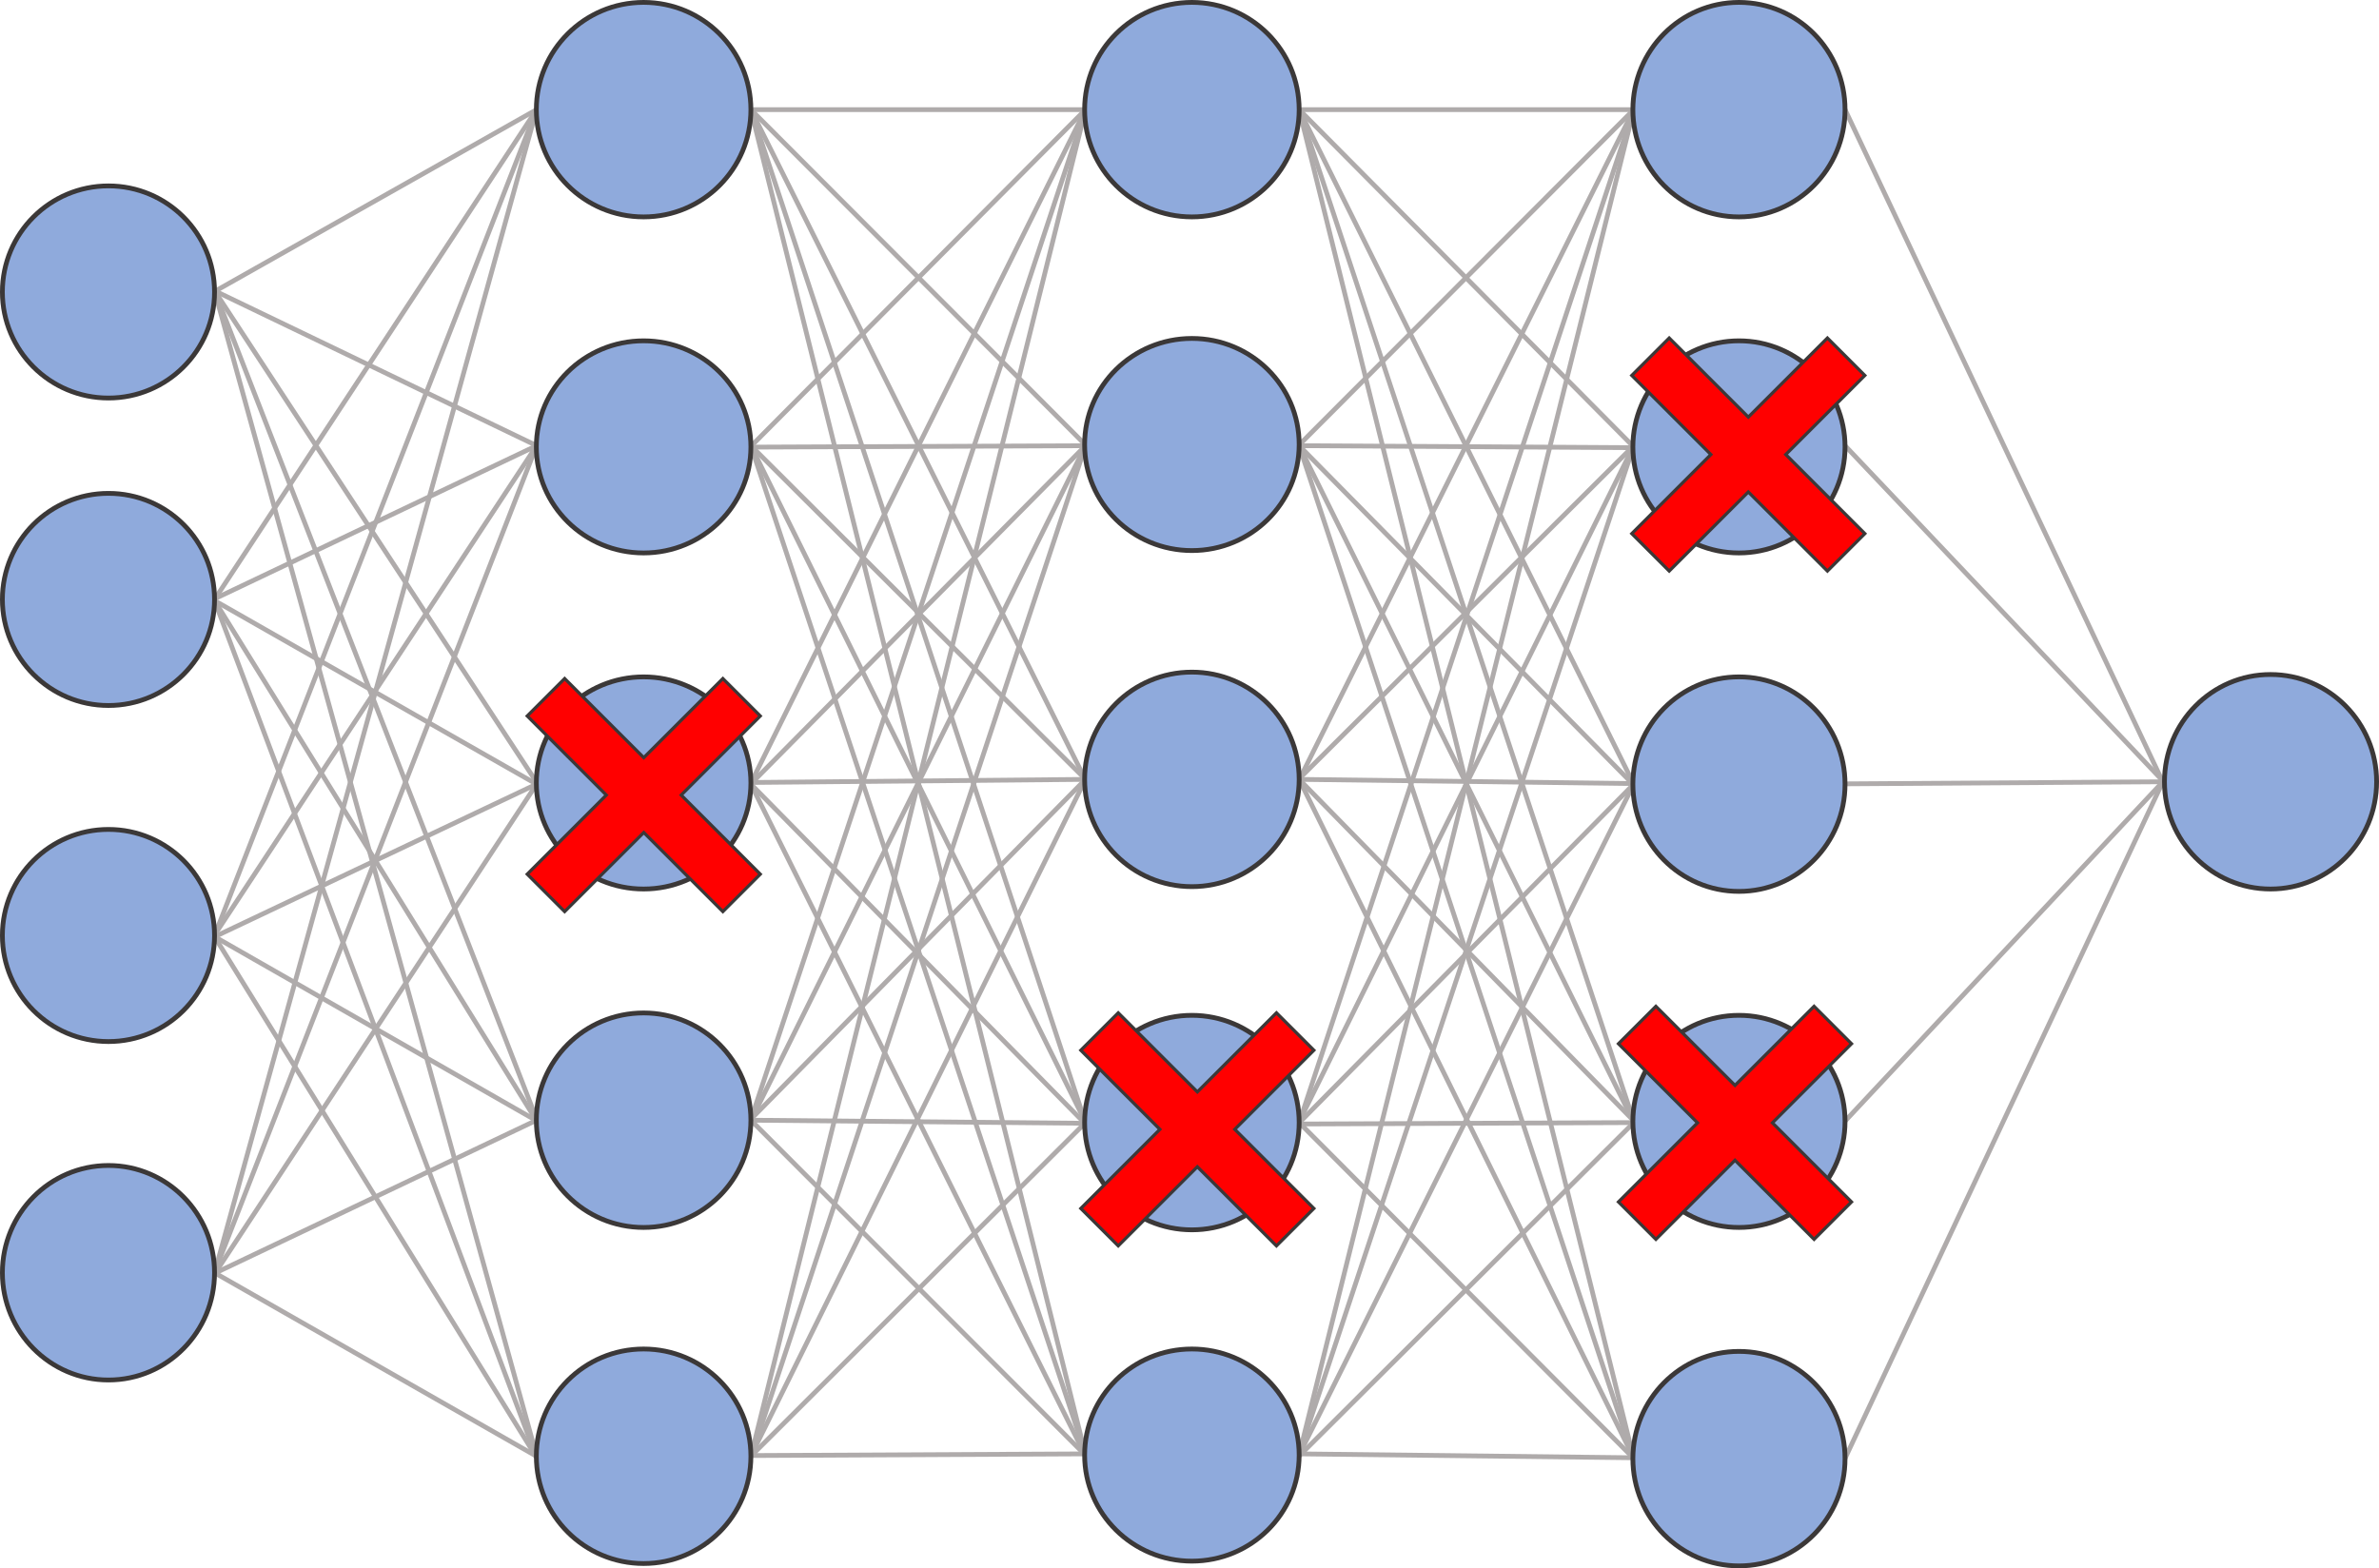 <?xml version="1.0" encoding="UTF-8" standalone="no"?>
<svg
   width="998"
   height="658"
   overflow="hidden"
   version="1.1"
   id="svg208"
   sodipodi:docname="Dropout.svg"
   inkscape:version="1.1.1 (3bf5ae0d25, 2021-09-20)"
   xmlns:inkscape="http://www.inkscape.org/namespaces/inkscape"
   xmlns:sodipodi="http://sodipodi.sourceforge.net/DTD/sodipodi-0.dtd"
   xmlns="http://www.w3.org/2000/svg"
   xmlns:svg="http://www.w3.org/2000/svg">
  <defs
     id="defs212" />
  <sodipodi:namedview
     id="namedview210"
     pagecolor="#ffffff"
     bordercolor="#666666"
     borderopacity="1.0"
     inkscape:pageshadow="2"
     inkscape:pageopacity="0.0"
     inkscape:pagecheckerboard="0"
     showgrid="false"
     inkscape:zoom="0.88203125"
     inkscape:cx="499.41541"
     inkscape:cy="329.35341"
     inkscape:window-width="2560"
     inkscape:window-height="1377"
     inkscape:window-x="2552"
     inkscape:window-y="-8"
     inkscape:window-maximized="1"
     inkscape:current-layer="svg208"
     fit-margin-top="0"
     fit-margin-left="0"
     fit-margin-right="0"
     fit-margin-bottom="0" />
  <path
     d="M 225.094,46 90,251.521"
     stroke="#afabab"
     stroke-width="2"
     stroke-linejoin="round"
     stroke-miterlimit="10"
     fill="none"
     fill-rule="evenodd"
     id="path8" />
  <path
     d="M 225.094,187 90,251.254"
     stroke="#afabab"
     stroke-width="2"
     stroke-linejoin="round"
     stroke-miterlimit="10"
     fill="none"
     fill-rule="evenodd"
     id="path10" />
  <path
     d="M 225.094,46 90,392.577"
     stroke="#afabab"
     stroke-width="2"
     stroke-linejoin="round"
     stroke-miterlimit="10"
     fill="none"
     fill-rule="evenodd"
     id="path12" />
  <path
     d="M 225.094,187 90,392.309"
     stroke="#afabab"
     stroke-width="2"
     stroke-linejoin="round"
     stroke-miterlimit="10"
     fill="none"
     fill-rule="evenodd"
     id="path14" />
  <path
     d="M 225.094,470.282 90,252"
     stroke="#afabab"
     stroke-width="2"
     stroke-linejoin="round"
     stroke-miterlimit="10"
     fill="none"
     fill-rule="evenodd"
     id="path16" />
  <path
     d="M 225.094,470.227 90,393"
     stroke="#afabab"
     stroke-width="2"
     stroke-linejoin="round"
     stroke-miterlimit="10"
     fill="none"
     fill-rule="evenodd"
     id="path18" />
  <path
     d="M 225.094,611.551 90,252"
     stroke="#afabab"
     stroke-width="2"
     stroke-linejoin="round"
     stroke-miterlimit="10"
     fill="none"
     fill-rule="evenodd"
     id="path20" />
  <path
     d="M 225.094,611.495 90,393"
     stroke="#afabab"
     stroke-width="2"
     stroke-linejoin="round"
     stroke-miterlimit="10"
     fill="none"
     fill-rule="evenodd"
     id="path22" />
  <path
     d="M 315,187.268 455.365,46"
     stroke="#afabab"
     stroke-width="2"
     stroke-linejoin="round"
     stroke-miterlimit="10"
     fill="none"
     fill-rule="evenodd"
     id="path24" />
  <path
     d="M 315,469.804 455.365,46"
     stroke="#afabab"
     stroke-width="2"
     stroke-linejoin="round"
     stroke-miterlimit="10"
     fill="none"
     fill-rule="evenodd"
     id="path26" />
  <path
     d="M 315,611.072 455.365,46"
     stroke="#afabab"
     stroke-width="2"
     stroke-linejoin="round"
     stroke-miterlimit="10"
     fill="none"
     fill-rule="evenodd"
     id="path28" />
  <path
     d="m 315,46 140.365,1e-4"
     stroke="#afabab"
     stroke-width="2"
     stroke-linejoin="round"
     stroke-miterlimit="10"
     fill="none"
     fill-rule="evenodd"
     id="path30" />
  <path
     d="M 225.094,329 90,393.041"
     stroke="#afabab"
     stroke-width="2"
     stroke-linejoin="round"
     stroke-miterlimit="10"
     fill="none"
     fill-rule="evenodd"
     id="path32" />
  <path
     d="M 225.094,329.015 90,252"
     stroke="#afabab"
     stroke-width="2"
     stroke-linejoin="round"
     stroke-miterlimit="10"
     fill="none"
     fill-rule="evenodd"
     id="path34" />
  <path
     d="M 315,328.536 455.365,46"
     stroke="#afabab"
     stroke-width="2"
     stroke-linejoin="round"
     stroke-miterlimit="10"
     fill="none"
     fill-rule="evenodd"
     id="path36" />
  <path
     d="M 225.094,46 90,534.057"
     stroke="#afabab"
     stroke-width="2"
     stroke-linejoin="round"
     stroke-miterlimit="10"
     fill="none"
     fill-rule="evenodd"
     id="path38" />
  <path
     d="M 225.094,187 90,533.79"
     stroke="#afabab"
     stroke-width="2"
     stroke-linejoin="round"
     stroke-miterlimit="10"
     fill="none"
     fill-rule="evenodd"
     id="path40" />
  <path
     d="M 225.094,470 90,534.254"
     stroke="#afabab"
     stroke-width="2"
     stroke-linejoin="round"
     stroke-miterlimit="10"
     fill="none"
     fill-rule="evenodd"
     id="path42" />
  <path
     d="M 225.094,611.015 90,534"
     stroke="#afabab"
     stroke-width="2"
     stroke-linejoin="round"
     stroke-miterlimit="10"
     fill="none"
     fill-rule="evenodd"
     id="path44" />
  <path
     d="M 225.094,329 90,534.521"
     stroke="#afabab"
     stroke-width="2"
     stroke-linejoin="round"
     stroke-miterlimit="10"
     fill="none"
     fill-rule="evenodd"
     id="path46" />
  <path
     d="M 225.094,46 90,122.303"
     stroke="#afabab"
     stroke-width="2"
     stroke-linejoin="round"
     stroke-miterlimit="10"
     fill="none"
     fill-rule="evenodd"
     id="path48" />
  <path
     d="M 225.094,186.965 90,122"
     stroke="#afabab"
     stroke-width="2"
     stroke-linejoin="round"
     stroke-miterlimit="10"
     fill="none"
     fill-rule="evenodd"
     id="path50" />
  <path
     d="M 225.094,610.769 90,122"
     stroke="#afabab"
     stroke-width="2"
     stroke-linejoin="round"
     stroke-miterlimit="10"
     fill="none"
     fill-rule="evenodd"
     id="path52" />
  <path
     d="M 225.094,469.501 90,122"
     stroke="#afabab"
     stroke-width="2"
     stroke-linejoin="round"
     stroke-miterlimit="10"
     fill="none"
     fill-rule="evenodd"
     id="path54" />
  <path
     d="M 225.094,328.233 90,122"
     stroke="#afabab"
     stroke-width="2"
     stroke-linejoin="round"
     stroke-miterlimit="10"
     fill="none"
     fill-rule="evenodd"
     id="path56" />
  <path
     d="m 315,187.601 140.365,-0.601"
     stroke="#afabab"
     stroke-width="2"
     stroke-linejoin="round"
     stroke-miterlimit="10"
     fill="none"
     fill-rule="evenodd"
     id="path58" />
  <path
     d="M 315,470.137 455.365,187"
     stroke="#afabab"
     stroke-width="2"
     stroke-linejoin="round"
     stroke-miterlimit="10"
     fill="none"
     fill-rule="evenodd"
     id="path60" />
  <path
     d="M 315,611.406 455.365,187"
     stroke="#afabab"
     stroke-width="2"
     stroke-linejoin="round"
     stroke-miterlimit="10"
     fill="none"
     fill-rule="evenodd"
     id="path62" />
  <path
     d="M 315,46 455.365,186.666"
     stroke="#afabab"
     stroke-width="2"
     stroke-linejoin="round"
     stroke-miterlimit="10"
     fill="none"
     fill-rule="evenodd"
     id="path64" />
  <path
     d="M 315,328.87 455.365,187.001"
     stroke="#afabab"
     stroke-width="2"
     stroke-linejoin="round"
     stroke-miterlimit="10"
     fill="none"
     fill-rule="evenodd"
     id="path66" />
  <path
     d="M 315,187 455.365,326.967"
     stroke="#afabab"
     stroke-width="2"
     stroke-linejoin="round"
     stroke-miterlimit="10"
     fill="none"
     fill-rule="evenodd"
     id="path68" />
  <path
     d="M 315,469.569 455.365,327"
     stroke="#afabab"
     stroke-width="2"
     stroke-linejoin="round"
     stroke-miterlimit="10"
     fill="none"
     fill-rule="evenodd"
     id="path70" />
  <path
     d="m 315,328.301 140.365,-1.301"
     stroke="#afabab"
     stroke-width="2"
     stroke-linejoin="round"
     stroke-miterlimit="10"
     fill="none"
     fill-rule="evenodd"
     id="path72" />
  <path
     d="M 315,46 455.365,327.235"
     stroke="#afabab"
     stroke-width="2"
     stroke-linejoin="round"
     stroke-miterlimit="10"
     fill="none"
     fill-rule="evenodd"
     id="path74" />
  <path
     d="M 315,610.837 455.365,327"
     stroke="#afabab"
     stroke-width="2"
     stroke-linejoin="round"
     stroke-miterlimit="10"
     fill="none"
     fill-rule="evenodd"
     id="path76" />
  <path
     d="M 315,187 455.365,470.837"
     stroke="#afabab"
     stroke-width="2"
     stroke-linejoin="round"
     stroke-miterlimit="10"
     fill="none"
     fill-rule="evenodd"
     id="path78" />
  <path
     d="m 315,470 140.365,1.301"
     stroke="#afabab"
     stroke-width="2"
     stroke-linejoin="round"
     stroke-miterlimit="10"
     fill="none"
     fill-rule="evenodd"
     id="path80" />
  <path
     d="M 315,610.967 455.365,471"
     stroke="#afabab"
     stroke-width="2"
     stroke-linejoin="round"
     stroke-miterlimit="10"
     fill="none"
     fill-rule="evenodd"
     id="path82" />
  <path
     d="M 315,46 455.365,471.105"
     stroke="#afabab"
     stroke-width="2"
     stroke-linejoin="round"
     stroke-miterlimit="10"
     fill="none"
     fill-rule="evenodd"
     id="path84" />
  <path
     d="M 315,329 455.365,471.569"
     stroke="#afabab"
     stroke-width="2"
     stroke-linejoin="round"
     stroke-miterlimit="10"
     fill="none"
     fill-rule="evenodd"
     id="path86" />
  <path
     d="M 315,187 455.365,610.104"
     stroke="#afabab"
     stroke-width="2"
     stroke-linejoin="round"
     stroke-miterlimit="10"
     fill="none"
     fill-rule="evenodd"
     id="path88" />
  <path
     d="M 315,470 455.365,610.568"
     stroke="#afabab"
     stroke-width="2"
     stroke-linejoin="round"
     stroke-miterlimit="10"
     fill="none"
     fill-rule="evenodd"
     id="path90" />
  <path
     d="m 315,610.7 140.365,-0.7"
     stroke="#afabab"
     stroke-width="2"
     stroke-linejoin="round"
     stroke-miterlimit="10"
     fill="none"
     fill-rule="evenodd"
     id="path92" />
  <path
     d="M 315,46 455.365,610.372"
     stroke="#afabab"
     stroke-width="2"
     stroke-linejoin="round"
     stroke-miterlimit="10"
     fill="none"
     fill-rule="evenodd"
     id="path94" />
  <path
     d="M 315,329 455.365,610.836"
     stroke="#afabab"
     stroke-width="2"
     stroke-linejoin="round"
     stroke-miterlimit="10"
     fill="none"
     fill-rule="evenodd"
     id="path96" />
  <path
     d="M 545,186.666 685.365,46"
     stroke="#afabab"
     stroke-width="2"
     stroke-linejoin="round"
     stroke-miterlimit="10"
     fill="none"
     fill-rule="evenodd"
     id="path98" />
  <path
     d="M 545,471.105 685.365,46"
     stroke="#afabab"
     stroke-width="2"
     stroke-linejoin="round"
     stroke-miterlimit="10"
     fill="none"
     fill-rule="evenodd"
     id="path100" />
  <path
     d="M 545,610.372 685.365,46"
     stroke="#afabab"
     stroke-width="2"
     stroke-linejoin="round"
     stroke-miterlimit="10"
     fill="none"
     fill-rule="evenodd"
     id="path102" />
  <path
     d="m 545,46 140.365,1e-4"
     stroke="#afabab"
     stroke-width="2"
     stroke-linejoin="round"
     stroke-miterlimit="10"
     fill="none"
     fill-rule="evenodd"
     id="path104" />
  <path
     d="M 545,327.235 685.365,46"
     stroke="#afabab"
     stroke-width="2"
     stroke-linejoin="round"
     stroke-miterlimit="10"
     fill="none"
     fill-rule="evenodd"
     id="path106" />
  <path
     d="M 545,326.733 685.365,187"
     stroke="#afabab"
     stroke-width="2"
     stroke-linejoin="round"
     stroke-miterlimit="10"
     fill="none"
     fill-rule="evenodd"
     id="path108" />
  <path
     d="M 545,609.87 685.365,187"
     stroke="#afabab"
     stroke-width="2"
     stroke-linejoin="round"
     stroke-miterlimit="10"
     fill="none"
     fill-rule="evenodd"
     id="path110" />
  <path
     d="M 545,46 685.365,187.502"
     stroke="#afabab"
     stroke-width="2"
     stroke-linejoin="round"
     stroke-miterlimit="10"
     fill="none"
     fill-rule="evenodd"
     id="path112" />
  <path
     d="m 545,187 140.365,0.835"
     stroke="#afabab"
     stroke-width="2"
     stroke-linejoin="round"
     stroke-miterlimit="10"
     fill="none"
     fill-rule="evenodd"
     id="path114" />
  <path
     d="M 545,470.603 685.365,187"
     stroke="#afabab"
     stroke-width="2"
     stroke-linejoin="round"
     stroke-miterlimit="10"
     fill="none"
     fill-rule="evenodd"
     id="path116" />
  <path
     d="M 545,187 685.365,329.338"
     stroke="#afabab"
     stroke-width="2"
     stroke-linejoin="round"
     stroke-miterlimit="10"
     fill="none"
     fill-rule="evenodd"
     id="path118" />
  <path
     d="M 545,471.101 685.365,329"
     stroke="#afabab"
     stroke-width="2"
     stroke-linejoin="round"
     stroke-miterlimit="10"
     fill="none"
     fill-rule="evenodd"
     id="path120" />
  <path
     d="M 545,610.368 685.365,329"
     stroke="#afabab"
     stroke-width="2"
     stroke-linejoin="round"
     stroke-miterlimit="10"
     fill="none"
     fill-rule="evenodd"
     id="path122" />
  <path
     d="M 545,46 685.365,329.004"
     stroke="#afabab"
     stroke-width="2"
     stroke-linejoin="round"
     stroke-miterlimit="10"
     fill="none"
     fill-rule="evenodd"
     id="path124" />
  <path
     d="m 545,327 140.365,1.769"
     stroke="#afabab"
     stroke-width="2"
     stroke-linejoin="round"
     stroke-miterlimit="10"
     fill="none"
     fill-rule="evenodd"
     id="path126" />
  <path
     d="M 545,187 685.365,470.839"
     stroke="#afabab"
     stroke-width="2"
     stroke-linejoin="round"
     stroke-miterlimit="10"
     fill="none"
     fill-rule="evenodd"
     id="path128" />
  <path
     d="m 545,471.599 140.365,-0.599"
     stroke="#afabab"
     stroke-width="2"
     stroke-linejoin="round"
     stroke-miterlimit="10"
     fill="none"
     fill-rule="evenodd"
     id="path130" />
  <path
     d="M 545,610.866 685.365,471"
     stroke="#afabab"
     stroke-width="2"
     stroke-linejoin="round"
     stroke-miterlimit="10"
     fill="none"
     fill-rule="evenodd"
     id="path132" />
  <path
     d="M 545,46 685.365,470.506"
     stroke="#afabab"
     stroke-width="2"
     stroke-linejoin="round"
     stroke-miterlimit="10"
     fill="none"
     fill-rule="evenodd"
     id="path134" />
  <path
     d="M 545,327 685.365,470.271"
     stroke="#afabab"
     stroke-width="2"
     stroke-linejoin="round"
     stroke-miterlimit="10"
     fill="none"
     fill-rule="evenodd"
     id="path136" />
  <path
     d="m 545,610 140.365,1.635"
     stroke="#afabab"
     stroke-width="2"
     stroke-linejoin="round"
     stroke-miterlimit="10"
     fill="none"
     fill-rule="evenodd"
     id="path138" />
  <path
     d="M 545,327 685.365,611.773"
     stroke="#afabab"
     stroke-width="2"
     stroke-linejoin="round"
     stroke-miterlimit="10"
     fill="none"
     fill-rule="evenodd"
     id="path140" />
  <path
     d="M 545,187 685.365,612.341"
     stroke="#afabab"
     stroke-width="2"
     stroke-linejoin="round"
     stroke-miterlimit="10"
     fill="none"
     fill-rule="evenodd"
     id="path142" />
  <path
     d="M 545,46 685.365,612.008"
     stroke="#afabab"
     stroke-width="2"
     stroke-linejoin="round"
     stroke-miterlimit="10"
     fill="none"
     fill-rule="evenodd"
     id="path144" />
  <path
     d="M 545,471 685.365,611.903"
     stroke="#afabab"
     stroke-width="2"
     stroke-linejoin="round"
     stroke-miterlimit="10"
     fill="none"
     fill-rule="evenodd"
     id="path146" />
  <path
     d="M 774,611.877 907.323,328"
     stroke="#afabab"
     stroke-width="2"
     stroke-linejoin="round"
     stroke-miterlimit="10"
     fill="none"
     fill-rule="evenodd"
     id="path148" />
  <path
     d="m 774,328.873 133.323,-0.873"
     stroke="#afabab"
     stroke-width="2"
     stroke-linejoin="round"
     stroke-miterlimit="10"
     fill="none"
     fill-rule="evenodd"
     id="path150" />
  <path
     d="M 774,187 907.32,327.629"
     stroke="#afabab"
     stroke-width="2"
     stroke-linejoin="round"
     stroke-miterlimit="10"
     fill="none"
     fill-rule="evenodd"
     id="path152" />
  <path
     d="M 774,46 907.32,328.131"
     stroke="#afabab"
     stroke-width="2"
     stroke-linejoin="round"
     stroke-miterlimit="10"
     fill="none"
     fill-rule="evenodd"
     id="path154" />
  <path
     d="M 774,470.375 907.323,328"
     stroke="#afabab"
     stroke-width="2"
     stroke-linejoin="round"
     stroke-miterlimit="10"
     fill="none"
     fill-rule="evenodd"
     id="path156" />
  <path
     d="m 908,328 c 0,-24.853 19.92,-45 44.5,-45 24.58,0 44.5,20.147 44.5,45 0,24.853 -19.92,45 -44.5,45 -24.58,0 -44.5,-20.147 -44.5,-45 z"
     stroke="#3b3838"
     stroke-width="2"
     stroke-linejoin="round"
     stroke-miterlimit="10"
     fill="#8faadc"
     fill-rule="evenodd"
     id="path158" />
  <path
     d="M 685,46 C 685,21.147 704.923,1 729.5,1 754.077,1 774,21.147 774,46 774,70.853 754.077,91 729.5,91 704.923,91 685,70.853 685,46 Z"
     stroke="#3b3838"
     stroke-width="2"
     stroke-linejoin="round"
     stroke-miterlimit="10"
     fill="#8faadc"
     fill-rule="evenodd"
     id="path160" />
  <path
     d="m 685,187.5 c 0,-24.577 19.923,-44.5 44.5,-44.5 24.577,0 44.5,19.923 44.5,44.5 0,24.577 -19.923,44.5 -44.5,44.5 -24.577,0 -44.5,-19.923 -44.5,-44.5 z"
     stroke="#3b3838"
     stroke-width="2"
     stroke-linejoin="round"
     stroke-miterlimit="10"
     fill="#8faadc"
     fill-rule="evenodd"
     id="path162" />
  <path
     d="m 685,329 c 0,-24.853 19.923,-45 44.5,-45 24.577,0 44.5,20.147 44.5,45 0,24.853 -19.923,45 -44.5,45 -24.577,0 -44.5,-20.147 -44.5,-45 z"
     stroke="#3b3838"
     stroke-width="2"
     stroke-linejoin="round"
     stroke-miterlimit="10"
     fill="#8faadc"
     fill-rule="evenodd"
     id="path164" />
  <path
     d="m 685,470.5 c 0,-24.577 19.923,-44.5 44.5,-44.5 24.577,0 44.5,19.923 44.5,44.5 0,24.577 -19.923,44.5 -44.5,44.5 -24.577,0 -44.5,-19.923 -44.5,-44.5 z"
     stroke="#3b3838"
     stroke-width="2"
     stroke-linejoin="round"
     stroke-miterlimit="10"
     fill="#8faadc"
     fill-rule="evenodd"
     id="path166" />
  <path
     d="m 685,612 c 0,-24.853 19.923,-45 44.5,-45 24.577,0 44.5,20.147 44.5,45 0,24.853 -19.923,45 -44.5,45 -24.577,0 -44.5,-20.147 -44.5,-45 z"
     stroke="#3b3838"
     stroke-width="2"
     stroke-linejoin="round"
     stroke-miterlimit="10"
     fill="#8faadc"
     fill-rule="evenodd"
     id="path168" />
  <path
     d="m 455,46 c 0,-24.853 20.147,-45 45,-45 24.853,0 45,20.147 45,45 0,24.853 -20.147,45 -45,45 -24.853,0 -45,-20.147 -45,-45 z"
     stroke="#3b3838"
     stroke-width="2"
     stroke-linejoin="round"
     stroke-miterlimit="10"
     fill="#8faadc"
     fill-rule="evenodd"
     id="path170" />
  <path
     d="m 455,186.5 c 0,-24.577 20.147,-44.5 45,-44.5 24.853,0 45,19.923 45,44.5 0,24.577 -20.147,44.5 -45,44.5 -24.853,0 -45,-19.923 -45,-44.5 z"
     stroke="#3b3838"
     stroke-width="2"
     stroke-linejoin="round"
     stroke-miterlimit="10"
     fill="#8faadc"
     fill-rule="evenodd"
     id="path172" />
  <path
     d="m 455,327 c 0,-24.853 20.147,-45 45,-45 24.853,0 45,20.147 45,45 0,24.853 -20.147,45 -45,45 -24.853,0 -45,-20.147 -45,-45 z"
     stroke="#3b3838"
     stroke-width="2"
     stroke-linejoin="round"
     stroke-miterlimit="10"
     fill="#8faadc"
     fill-rule="evenodd"
     id="path174" />
  <path
     d="m 455,471 c 0,-24.853 20.147,-45 45,-45 24.853,0 45,20.147 45,45 0,24.853 -20.147,45 -45,45 -24.853,0 -45,-20.147 -45,-45 z"
     stroke="#3b3838"
     stroke-width="2"
     stroke-linejoin="round"
     stroke-miterlimit="10"
     fill="#8faadc"
     fill-rule="evenodd"
     id="path176" />
  <path
     d="m 455,610.5 c 0,-24.577 20.147,-44.5 45,-44.5 24.853,0 45,19.923 45,44.5 0,24.577 -20.147,44.5 -45,44.5 -24.853,0 -45,-19.923 -45,-44.5 z"
     stroke="#3b3838"
     stroke-width="2"
     stroke-linejoin="round"
     stroke-miterlimit="10"
     fill="#8faadc"
     fill-rule="evenodd"
     id="path178" />
  <path
     d="M 315,46 C 315,21.147 294.853,1 270,1 c -24.853,0 -45,20.147 -45,45 0,24.853 20.147,45 45,45 24.853,0 45,-20.147 45,-45 z"
     stroke="#3b3838"
     stroke-width="2"
     stroke-linejoin="round"
     stroke-miterlimit="10"
     fill="#8faadc"
     fill-rule="evenodd"
     id="path180" />
  <path
     d="m 315,187.5 c 0,-24.577 -20.147,-44.5 -45,-44.5 -24.853,0 -45,19.923 -45,44.5 0,24.577 20.147,44.5 45,44.5 24.853,0 45,-19.923 45,-44.5 z"
     stroke="#3b3838"
     stroke-width="2"
     stroke-linejoin="round"
     stroke-miterlimit="10"
     fill="#8faadc"
     fill-rule="evenodd"
     id="path182" />
  <path
     d="m 315,470 c 0,-24.853 -20.147,-45 -45,-45 -24.853,0 -45,20.147 -45,45 0,24.853 20.147,45 45,45 24.853,0 45,-20.147 45,-45 z"
     stroke="#3b3838"
     stroke-width="2"
     stroke-linejoin="round"
     stroke-miterlimit="10"
     fill="#8faadc"
     fill-rule="evenodd"
     id="path184" />
  <path
     d="m 315,611 c 0,-24.853 -20.147,-45 -45,-45 -24.853,0 -45,20.147 -45,45 0,24.853 20.147,45 45,45 24.853,0 45,-20.147 45,-45 z"
     stroke="#3b3838"
     stroke-width="2"
     stroke-linejoin="round"
     stroke-miterlimit="10"
     fill="#8faadc"
     fill-rule="evenodd"
     id="path186" />
  <path
     d="m 315,328.5 c 0,-24.577 -20.147,-44.5 -45,-44.5 -24.853,0 -45,19.923 -45,44.5 0,24.577 20.147,44.5 45,44.5 24.853,0 45,-19.923 45,-44.5 z"
     stroke="#3b3838"
     stroke-width="2"
     stroke-linejoin="round"
     stroke-miterlimit="10"
     fill="#8faadc"
     fill-rule="evenodd"
     id="path188" />
  <path
     d="M 90,251.5 C 90,226.923 70.077,207 45.5,207 20.923,207 1,226.923 1,251.5 1,276.077 20.923,296 45.5,296 70.077,296 90,276.077 90,251.5 Z"
     stroke="#3b3838"
     stroke-width="2"
     stroke-linejoin="round"
     stroke-miterlimit="10"
     fill="#8faadc"
     fill-rule="evenodd"
     id="path190" />
  <path
     d="M 90,392.5 C 90,367.923 70.077,348 45.5,348 20.923,348 1,367.923 1,392.5 1,417.077 20.923,437 45.5,437 70.077,437 90,417.077 90,392.5 Z"
     stroke="#3b3838"
     stroke-width="2"
     stroke-linejoin="round"
     stroke-miterlimit="10"
     fill="#8faadc"
     fill-rule="evenodd"
     id="path192" />
  <path
     d="M 90,534 C 90,509.147 70.077,489 45.5,489 20.923,489 1,509.147 1,534 1,558.853 20.923,579 45.5,579 70.077,579 90,558.853 90,534 Z"
     stroke="#3b3838"
     stroke-width="2"
     stroke-linejoin="round"
     stroke-miterlimit="10"
     fill="#8faadc"
     fill-rule="evenodd"
     id="path194" />
  <path
     d="M 90,122.5 C 90,97.923 70.077,78 45.5,78 20.923,78 1,97.923 1,122.5 1,147.077 20.923,167 45.5,167 70.077,167 90,147.077 90,122.5 Z"
     stroke="#3b3838"
     stroke-width="2"
     stroke-linejoin="round"
     stroke-miterlimit="10"
     fill="#8faadc"
     fill-rule="evenodd"
     id="path196" />
  <path
     d="m 236.873,284.701 33.183,33.183 33.183,-33.183 15.706,15.705 -33.183,33.183 33.183,33.183 -15.706,15.705 -33.183,-33.183 -33.183,33.183 -15.705,-15.705 33.183,-33.183 -33.183,-33.183 z"
     stroke="#3b3838"
     stroke-width="1.333"
     stroke-miterlimit="8"
     fill="#ff0000"
     fill-rule="evenodd"
     id="path198" />
  <path
     d="m 469.103,424.95 33.183,33.183 33.183,-33.183 15.705,15.705 -33.183,33.183 33.183,33.183 -15.705,15.705 -33.183,-33.183 -33.183,33.183 -15.705,-15.705 33.183,-33.183 -33.183,-33.183 z"
     stroke="#3b3838"
     stroke-width="1.333"
     stroke-miterlimit="8"
     fill="#ff0000"
     fill-rule="evenodd"
     id="path200" />
  <path
     d="m 700.239,141.818 33.183,33.183 33.183,-33.183 15.705,15.705 -33.183,33.183 33.183,33.183 -15.705,15.705 -33.183,-33.183 -33.183,33.183 -15.706,-15.705 33.183,-33.183 -33.183,-33.183 z"
     stroke="#3b3838"
     stroke-width="1.333"
     stroke-miterlimit="8"
     fill="#ff0000"
     fill-rule="evenodd"
     id="path202" />
  <path
     d="m 694.644,422.213 33.183,33.183 33.183,-33.183 15.705,15.705 -33.183,33.183 33.183,33.183 -15.705,15.705 -33.183,-33.183 -33.183,33.183 -15.705,-15.705 33.183,-33.183 -33.183,-33.183 z"
     stroke="#3b3838"
     stroke-width="1.333"
     stroke-miterlimit="8"
     fill="#ff0000"
     fill-rule="evenodd"
     id="path204" />
</svg>
